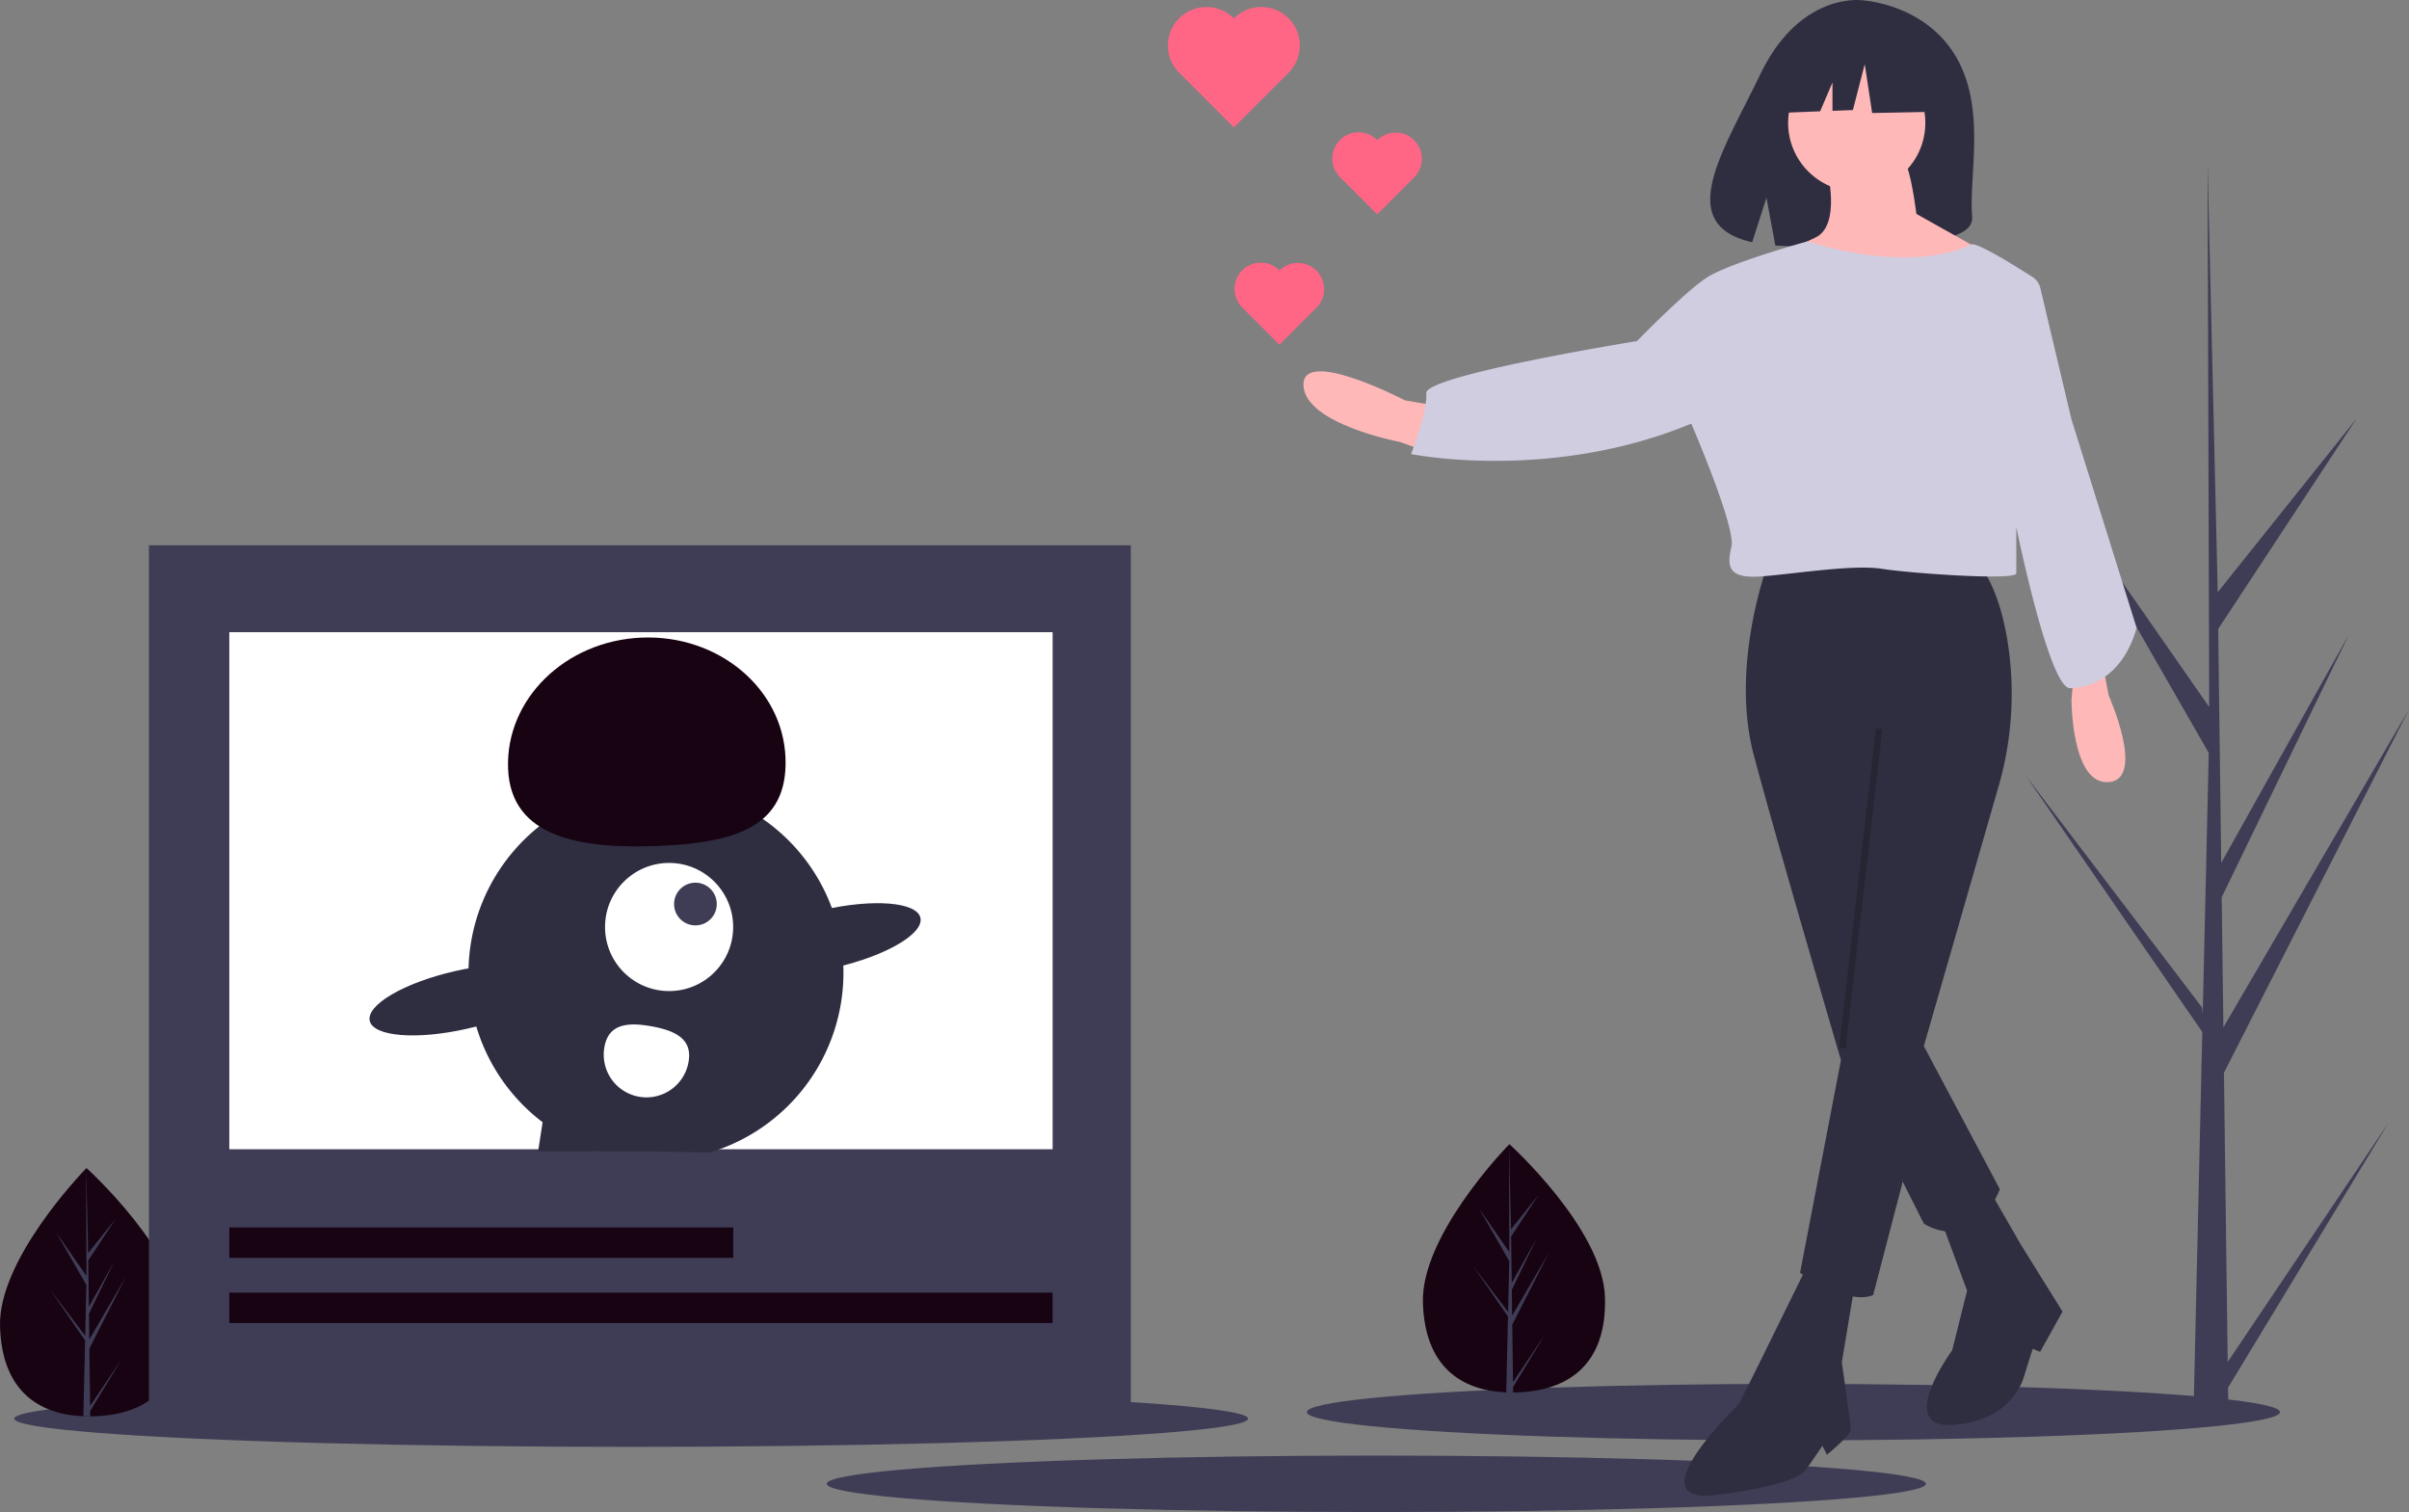 <svg id="a82e93cf-5769-44b9-87d7-e6c1d0b8b4f4" data-name="Layer 1" xmlns="http://www.w3.org/2000/svg" width="1108.947" height="696" viewBox="0 0 1108.947 696"><rect x="0" y="0" width="1108.947" height="696" fill="#808080" stroke="none"/><title>online_popularity</title><path d="M945.87,128.003c-14.651-24.756-43.638-25.91-43.638-25.91s-28.246-3.612-46.365,34.092c-16.889,35.143-40.198,69.075-3.753,77.302l6.583-20.489,4.077,22.015a142.601,142.601,0,0,0,15.593.267c39.03-1.26,76.2.369,75.003-13.637C951.78,183.024,959.968,151.824,945.87,128.003Z" transform="translate(-45.527 -102)" fill="#2f2e41"/><ellipse cx="825.557" cy="650" rx="224" ry="13" fill="#3f3d56"/><ellipse cx="290.557" cy="653" rx="284" ry="13" fill="#3f3d56"/><ellipse cx="633.557" cy="683" rx="253" ry="13" fill="#3f3d56"/><path d="M784.346,699.129c.922,31.558-17.518,43.124-40.658,43.799q-.806.024-1.605.029-1.61.012-3.188-.054c-20.929-.869-37.495-11.978-38.352-41.327-.887-30.373,36.812-69.836,39.64-72.755l.005-.003c.107-.111.162-.167.162-.167S783.424,667.574,784.346,699.129Z" transform="translate(-45.527 -102)" fill="#170312"/><path d="M742.021,738.146l14.7-21.86-14.67,24.212.031,2.46q-1.61.012-3.188-.054l.729-31.619-.02-.244.027-.047.07-2.988L723.602,684.633l16.079,21.136.057.632.551-23.89L726.384,658.279l13.944,20.035-.146-49.493 0-.165.005.162.923,39.007,12.672-15.845L741.152,671.186l.277,21.369,11.661-20.855-11.618,23.997.154,11.882L758.584,678.528l-16.907,33.196Z" transform="translate(-45.527 -102)" fill="#3f3d56"/><path d="M129.346,710.129c.922,31.558-17.518,43.124-40.658,43.799q-.806.024-1.605.029-1.61.012-3.188-.054c-20.929-.869-37.495-11.978-38.352-41.327-.887-30.373,36.812-69.836,39.64-72.755l.005-.003c.107-.111.162-.167.162-.167S128.424,678.574,129.346,710.129Z" transform="translate(-45.527 -102)" fill="#170312"/><path d="M87.021,749.146l14.7-21.86L87.051,751.498l.031,2.46q-1.61.012-3.188-.054l.729-31.619-.02-.244.027-.047.07-2.988L68.602,695.633l16.079,21.136.057.632.551-23.89L71.384,669.279l13.944,20.035-.146-49.493 0-.165.005.162.923,39.007,12.672-15.845L86.152,682.186l.277,21.369,11.661-20.855L86.471,706.697l.154,11.882L103.584,689.528,86.677,722.724Z" transform="translate(-45.527 -102)" fill="#3f3d56"/><path d="M1071.021,728.902l74.068-110.146-73.916,121.996.155,12.394q-8.111.062-16.064-.27l3.674-159.32-.101-1.229.136-.237.352-15.055L978.21,459.268l81.017,106.499.288,3.182,2.775-120.372L992.229,326.48l70.259,100.951-.733-249.38.002-.83.024.816,4.651,196.545,63.851-79.837-63.642,96.769,1.394,107.67,58.756-105.082-58.54,120.911.776,59.87,85.447-146.378-85.188,167.264Z" transform="translate(-45.527 -102)" fill="#3f3d56"/><path d="M859.053,362.469s-17.162,45.995-6.178,87.185,39.817,139.359,39.817,139.359l38.444,76.201s21.968,15.103,35.011-15.789l-35.011-65.904L965.406,464.446a153.617,153.617,0,0,0,4.051-68.597c-1.954-11.306-5.284-22.618-10.862-31.32C958.595,364.529,869.35,350.799,859.053,362.469Z" transform="translate(-45.527 -102)" fill="#2f2e41"/><path d="M894.751,580.776l-20.595,107.094s21.281,15.103,33.638,10.297l20.595-78.947Z" transform="translate(-45.527 -102)" fill="#2f2e41"/><path d="M876.902,685.811l-21.968,44.622-8.925,17.849s-48.741,46.682-10.297,41.876,41.19-11.671,41.19-11.671l7.551-10.984,2.059,4.119s10.984-8.924,10.984-11.67-4.119-30.892-4.119-30.892l5.492-32.952Z" transform="translate(-45.527 -102)" fill="#2f2e41"/><path d="M939.373,664.529l11.67,31.579-6.865,27.46s-26.773,36.384.686,34.325,32.265-21.968,32.265-21.968l4.119-13.043,3.433,1.373,10.297-18.535-19.222-30.892-13.043-22.654Z" transform="translate(-45.527 -102)" fill="#2f2e41"/><path d="M1012.142,400.913l4.119,21.281s17.162,38.444,0,39.817-17.162-37.757-17.162-37.757l1.373-15.789Z" transform="translate(-45.527 -102)" fill="#ffb8b8"/><path d="M716.261,290.387l-24.027-4.119s-47.368-24.714-46.682-6.865,44.622,26.087,44.622,26.087l13.043,4.805Z" transform="translate(-45.527 -102)" fill="#ffb8b8"/><circle cx="854.716" cy="56.579" r="31.579" fill="#ffb8b8"/><path d="M886.513,179.86s6.865,26.087-5.492,31.579-13.73,9.611-13.73,9.611,82.38,26.087,88.558-4.806l-28.146-15.789s-2.746-21.968-5.492-23.341S886.513,179.86,886.513,179.86Z" transform="translate(-45.527 -102)" fill="#ffb8b8"/><path d="M984.757,234.561a8.238,8.238,0,0,0-3.557-5.031c-7.169-4.618-25.826-16.343-28.37-14.979-3.16,1.694-27.393,13.294-75.345-1.431,0,0-36.281,9.989-46.579,16.854S799.084,259,799.084,259s-97.686,15.762-97,24-7,28-7,28,64,13,129-14c0,0,20.552,47.62,18.493,56.545s-2.059,15.103,14.416,13.73,41.876-5.492,54.92-3.433,61.785,5.492,61.785,2.059V344.62s15.103,74.142,24.714,74.142,24.494-5.794,30.672-27.762l-30-96Z" transform="translate(-45.527 -102)" fill="#d0cde1"/><rect x="828.094" y="509.5" width="147.98" height="3" transform="translate(245.567 1246.596) rotate(-83.421)" opacity="0.2"/><polygon points="893.866 24.746 865.229 9.745 825.682 15.882 817.5 52.02 837.867 51.236 843.557 37.96 843.557 51.017 852.956 50.656 858.41 29.519 861.82 52.02 895.23 51.338 893.866 24.746" fill="#2f2e41"/><path d="M634.51,226.505a12.077,12.077,0,1,0-17.079,17.079l17.079,17.079,17.079-17.079a12.077,12.077,0,0,0-17.079-17.079Z" transform="translate(-45.527 -102)" fill="#ff6584"/><path d="M679.51,166.505a12.077,12.077,0,1,0-17.079,17.079l17.079,17.079,17.079-17.079a12.077,12.077,0,0,0-17.079-17.079Z" transform="translate(-45.527 -102)" fill="#ff6584"/><path d="M613.51,110.505a17.734,17.734,0,1,0-25.079,25.079l25.079,25.079,25.079-25.079a17.734,17.734,0,1,0-25.079-25.079Z" transform="translate(-45.527 -102)" fill="#ff6584"/><rect x="68.557" y="251" width="452" height="400" fill="#3f3d56"/><rect x="105.557" y="291" width="379" height="238" fill="#fff"/><path d="M372.504,632.42c.45-.14.89-.28,1.34-.42a86.429,86.429,0,0,0,59.89-85.57,85.273,85.273,0,0,0-5.26-26.47,86.325,86.325,0,0,0-167.26,27.77,86.24,86.24,0,0,0,58.61,83.82c.45.16.91.31,1.36.45h24.75Z" transform="translate(-45.527 -102)" fill="#2f2e41"/><polygon points="277.007 512.11 274.297 529.55 274.227 530 247.697 530 249.787 516.56 251.207 507.44 277.007 512.11" fill="#2f2e41"/><polygon points="326.977 530.42 327.047 530 328.597 521.45 302.797 516.78 300.407 530 326.977 530.42" fill="#2f2e41"/><circle cx="308.007" cy="426.7" r="29.492" fill="#fff"/><circle cx="320.128" cy="416.129" r="9.831" fill="#3f3d56"/><path d="M279.42,455.931c-1.298-31.947,26.236-59.006,61.498-60.438s64.899,23.304,66.197,55.251-23.214,39.205-58.476,40.638S280.718,487.878,279.42,455.931Z" transform="translate(-45.527 -102)" fill="#170312"/><ellipse cx="427.171" cy="534.087" rx="43.146" ry="13.545" transform="translate(-154.055 6.94) rotate(-12.91)" fill="#2f2e41"/><ellipse cx="257.783" cy="562.256" rx="43.146" ry="13.545" transform="translate(-164.631 -30.193) rotate(-12.91)" fill="#2f2e41"/><path d="M323.792,583.815a19.662,19.662,0,1,0,38.694,7.005c1.934-10.685-6.327-14.466-17.012-16.4S325.727,573.129,323.792,583.815Z" transform="translate(-45.527 -102)" fill="#fff"/><rect x="105.557" y="565" width="232" height="14" fill="#170312"/><rect x="105.557" y="595" width="379" height="14" fill="#170312"/></svg>